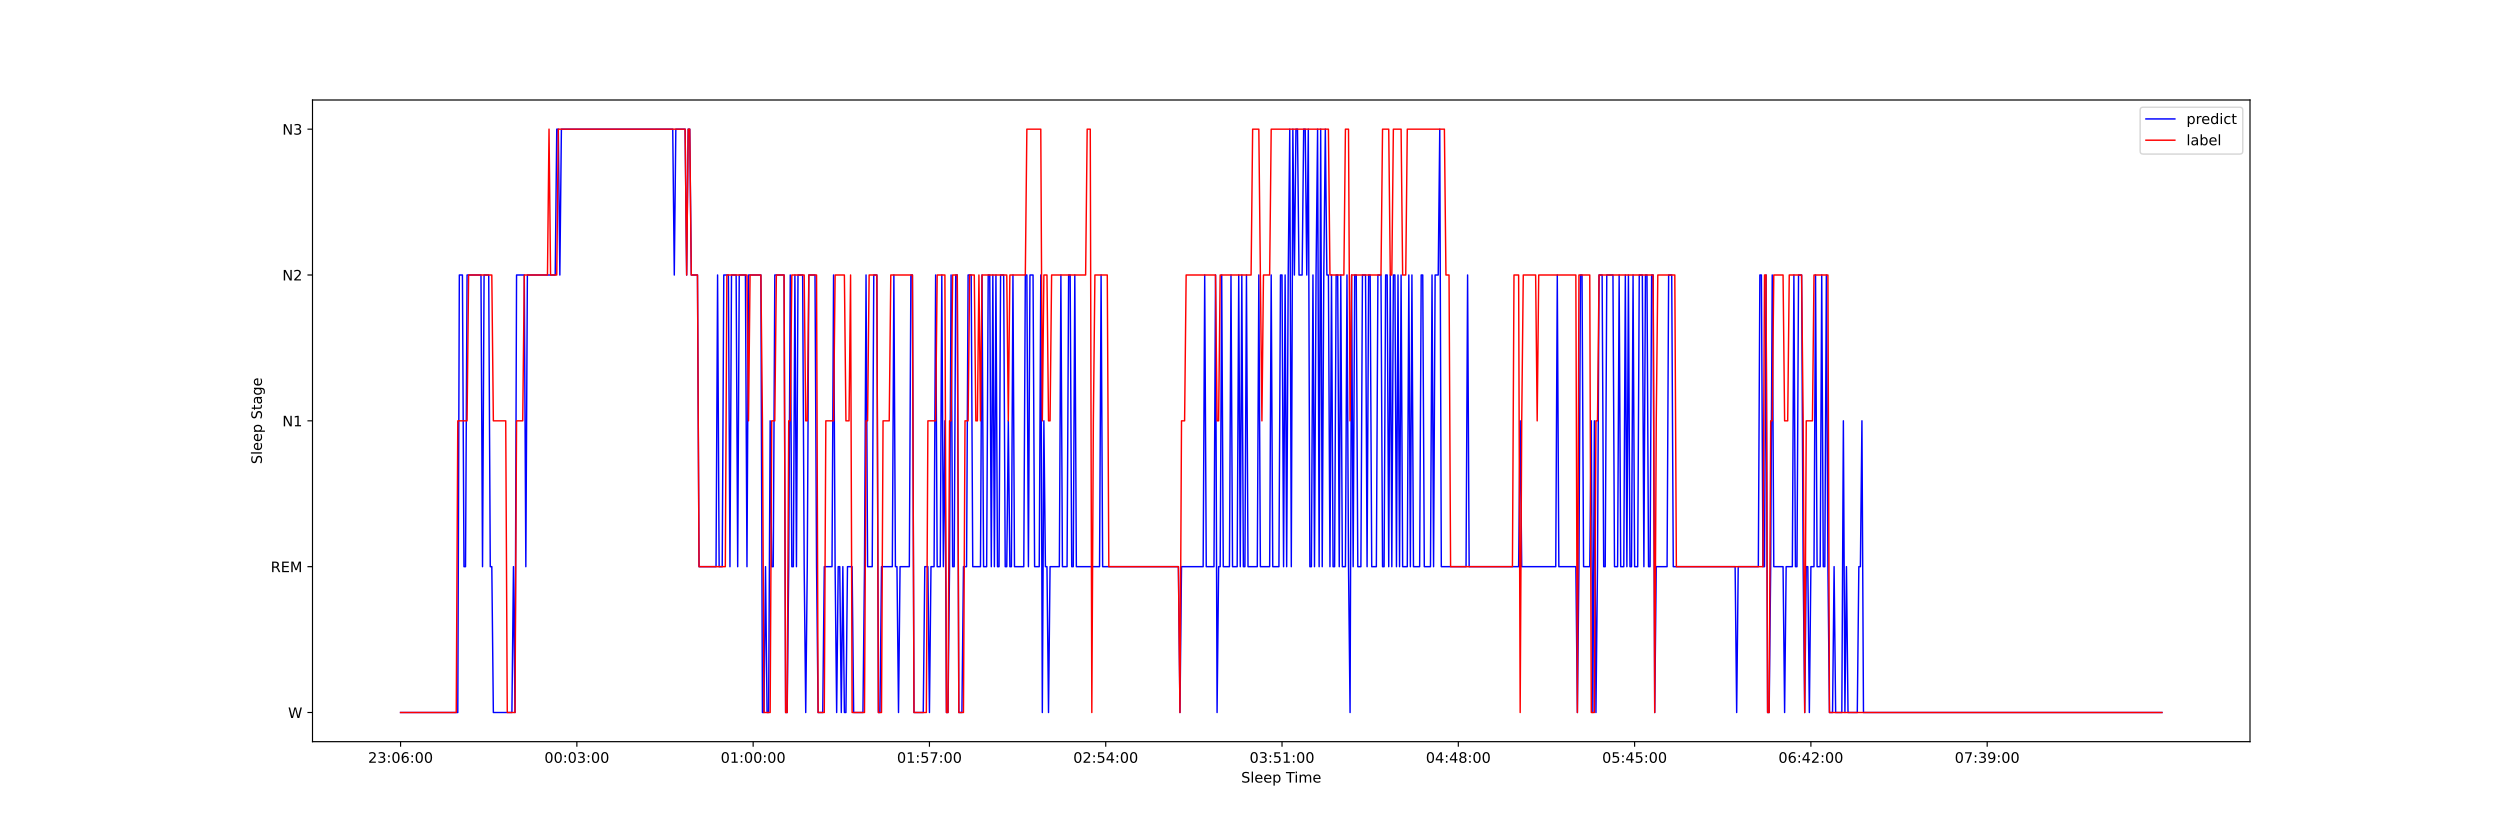 <?xml version="1.0" encoding="utf-8" standalone="no"?>
<!DOCTYPE svg PUBLIC "-//W3C//DTD SVG 1.1//EN"
  "http://www.w3.org/Graphics/SVG/1.1/DTD/svg11.dtd">
<!-- Created with matplotlib (https://matplotlib.org/) -->
<svg height="576pt" version="1.1" viewBox="0 0 1728 576" width="1728pt" xmlns="http://www.w3.org/2000/svg" xmlns:xlink="http://www.w3.org/1999/xlink">
 <defs>
  <style type="text/css">*{stroke-linecap:butt;stroke-linejoin:round;}</style>
 </defs>
 <g id="figure_1">
  <g id="patch_1">
   <path d="M 0 576 
L 1728 576 
L 1728 0 
L 0 0 
z
" style="fill:#ffffff;"/>
  </g>
  <g id="axes_1">
   <g id="patch_2">
    <path d="M 216 512.64 
L 1555.2 512.64 
L 1555.2 69.12 
L 216 69.12 
z
" style="fill:#ffffff;"/>
   </g>
   <g id="matplotlib.axis_1">
    <g id="xtick_1">
     <g id="line2d_1">
      <defs>
       <path d="M 0 0 
L 0 3.5 
" id="m66fd644748" style="stroke:#000000;stroke-width:0.8;"/>
      </defs>
      <g>
       <use style="stroke:#000000;stroke-width:0.8;" x="276.873" xlink:href="#m66fd644748" y="512.64"/>
      </g>
     </g>
     <g id="text_1">
      <!-- 23:06:00 -->
      <g transform="translate(254.416 527.238)scale(0.1 -0.1)">
       <defs>
        <path d="M 19.188 8.297 
L 53.609 8.297 
L 53.609 0 
L 7.328 0 
L 7.328 8.297 
Q 12.938 14.109 22.625 23.891 
Q 32.328 33.688 34.812 36.531 
Q 39.547 41.844 41.422 45.531 
Q 43.312 49.219 43.312 52.781 
Q 43.312 58.594 39.234 62.25 
Q 35.156 65.922 28.609 65.922 
Q 23.969 65.922 18.812 64.312 
Q 13.672 62.703 7.812 59.422 
L 7.812 69.391 
Q 13.766 71.781 18.938 73 
Q 24.125 74.219 28.422 74.219 
Q 39.75 74.219 46.484 68.547 
Q 53.219 62.891 53.219 53.422 
Q 53.219 48.922 51.531 44.891 
Q 49.859 40.875 45.406 35.406 
Q 44.188 33.984 37.641 27.219 
Q 31.109 20.453 19.188 8.297 
z
" id="DejaVuSans-50"/>
        <path d="M 40.578 39.312 
Q 47.656 37.797 51.625 33 
Q 55.609 28.219 55.609 21.188 
Q 55.609 10.406 48.188 4.484 
Q 40.766 -1.422 27.094 -1.422 
Q 22.516 -1.422 17.656 -0.516 
Q 12.797 0.391 7.625 2.203 
L 7.625 11.719 
Q 11.719 9.328 16.594 8.109 
Q 21.484 6.891 26.812 6.891 
Q 36.078 6.891 40.938 10.547 
Q 45.797 14.203 45.797 21.188 
Q 45.797 27.641 41.281 31.266 
Q 36.766 34.906 28.719 34.906 
L 20.219 34.906 
L 20.219 43.016 
L 29.109 43.016 
Q 36.375 43.016 40.234 45.922 
Q 44.094 48.828 44.094 54.297 
Q 44.094 59.906 40.109 62.906 
Q 36.141 65.922 28.719 65.922 
Q 24.656 65.922 20.016 65.031 
Q 15.375 64.156 9.812 62.312 
L 9.812 71.094 
Q 15.438 72.656 20.344 73.438 
Q 25.25 74.219 29.594 74.219 
Q 40.828 74.219 47.359 69.109 
Q 53.906 64.016 53.906 55.328 
Q 53.906 49.266 50.438 45.094 
Q 46.969 40.922 40.578 39.312 
z
" id="DejaVuSans-51"/>
        <path d="M 11.719 12.406 
L 22.016 12.406 
L 22.016 0 
L 11.719 0 
z
M 11.719 51.703 
L 22.016 51.703 
L 22.016 39.312 
L 11.719 39.312 
z
" id="DejaVuSans-58"/>
        <path d="M 31.781 66.406 
Q 24.172 66.406 20.328 58.906 
Q 16.5 51.422 16.5 36.375 
Q 16.5 21.391 20.328 13.891 
Q 24.172 6.391 31.781 6.391 
Q 39.453 6.391 43.281 13.891 
Q 47.125 21.391 47.125 36.375 
Q 47.125 51.422 43.281 58.906 
Q 39.453 66.406 31.781 66.406 
z
M 31.781 74.219 
Q 44.047 74.219 50.516 64.516 
Q 56.984 54.828 56.984 36.375 
Q 56.984 17.969 50.516 8.266 
Q 44.047 -1.422 31.781 -1.422 
Q 19.531 -1.422 13.062 8.266 
Q 6.594 17.969 6.594 36.375 
Q 6.594 54.828 13.062 64.516 
Q 19.531 74.219 31.781 74.219 
z
" id="DejaVuSans-48"/>
        <path d="M 33.016 40.375 
Q 26.375 40.375 22.484 35.828 
Q 18.609 31.297 18.609 23.391 
Q 18.609 15.531 22.484 10.953 
Q 26.375 6.391 33.016 6.391 
Q 39.656 6.391 43.531 10.953 
Q 47.406 15.531 47.406 23.391 
Q 47.406 31.297 43.531 35.828 
Q 39.656 40.375 33.016 40.375 
z
M 52.594 71.297 
L 52.594 62.312 
Q 48.875 64.062 45.094 64.984 
Q 41.312 65.922 37.594 65.922 
Q 27.828 65.922 22.672 59.328 
Q 17.531 52.734 16.797 39.406 
Q 19.672 43.656 24.016 45.922 
Q 28.375 48.188 33.594 48.188 
Q 44.578 48.188 50.953 41.516 
Q 57.328 34.859 57.328 23.391 
Q 57.328 12.156 50.688 5.359 
Q 44.047 -1.422 33.016 -1.422 
Q 20.359 -1.422 13.672 8.266 
Q 6.984 17.969 6.984 36.375 
Q 6.984 53.656 15.188 63.938 
Q 23.391 74.219 37.203 74.219 
Q 40.922 74.219 44.703 73.484 
Q 48.484 72.75 52.594 71.297 
z
" id="DejaVuSans-54"/>
       </defs>
       <use xlink:href="#DejaVuSans-50"/>
       <use x="63.623" xlink:href="#DejaVuSans-51"/>
       <use x="127.246" xlink:href="#DejaVuSans-58"/>
       <use x="160.938" xlink:href="#DejaVuSans-48"/>
       <use x="224.561" xlink:href="#DejaVuSans-54"/>
       <use x="288.184" xlink:href="#DejaVuSans-58"/>
       <use x="321.875" xlink:href="#DejaVuSans-48"/>
       <use x="385.498" xlink:href="#DejaVuSans-48"/>
      </g>
     </g>
    </g>
    <g id="xtick_2">
     <g id="line2d_2">
      <g>
       <use style="stroke:#000000;stroke-width:0.8;" x="398.725" xlink:href="#m66fd644748" y="512.64"/>
      </g>
     </g>
     <g id="text_2">
      <!-- 00:03:00 -->
      <g transform="translate(376.269 527.238)scale(0.1 -0.1)">
       <use xlink:href="#DejaVuSans-48"/>
       <use x="63.623" xlink:href="#DejaVuSans-48"/>
       <use x="127.246" xlink:href="#DejaVuSans-58"/>
       <use x="160.938" xlink:href="#DejaVuSans-48"/>
       <use x="224.561" xlink:href="#DejaVuSans-51"/>
       <use x="288.184" xlink:href="#DejaVuSans-58"/>
       <use x="321.875" xlink:href="#DejaVuSans-48"/>
       <use x="385.498" xlink:href="#DejaVuSans-48"/>
      </g>
     </g>
    </g>
    <g id="xtick_3">
     <g id="line2d_3">
      <g>
       <use style="stroke:#000000;stroke-width:0.8;" x="520.577" xlink:href="#m66fd644748" y="512.64"/>
      </g>
     </g>
     <g id="text_3">
      <!-- 01:00:00 -->
      <g transform="translate(498.121 527.238)scale(0.1 -0.1)">
       <defs>
        <path d="M 12.406 8.297 
L 28.516 8.297 
L 28.516 63.922 
L 10.984 60.406 
L 10.984 69.391 
L 28.422 72.906 
L 38.281 72.906 
L 38.281 8.297 
L 54.391 8.297 
L 54.391 0 
L 12.406 0 
z
" id="DejaVuSans-49"/>
       </defs>
       <use xlink:href="#DejaVuSans-48"/>
       <use x="63.623" xlink:href="#DejaVuSans-49"/>
       <use x="127.246" xlink:href="#DejaVuSans-58"/>
       <use x="160.938" xlink:href="#DejaVuSans-48"/>
       <use x="224.561" xlink:href="#DejaVuSans-48"/>
       <use x="288.184" xlink:href="#DejaVuSans-58"/>
       <use x="321.875" xlink:href="#DejaVuSans-48"/>
       <use x="385.498" xlink:href="#DejaVuSans-48"/>
      </g>
     </g>
    </g>
    <g id="xtick_4">
     <g id="line2d_4">
      <g>
       <use style="stroke:#000000;stroke-width:0.8;" x="642.43" xlink:href="#m66fd644748" y="512.64"/>
      </g>
     </g>
     <g id="text_4">
      <!-- 01:57:00 -->
      <g transform="translate(619.974 527.238)scale(0.1 -0.1)">
       <defs>
        <path d="M 10.797 72.906 
L 49.516 72.906 
L 49.516 64.594 
L 19.828 64.594 
L 19.828 46.734 
Q 21.969 47.469 24.109 47.828 
Q 26.266 48.188 28.422 48.188 
Q 40.625 48.188 47.75 41.5 
Q 54.891 34.812 54.891 23.391 
Q 54.891 11.625 47.562 5.094 
Q 40.234 -1.422 26.906 -1.422 
Q 22.312 -1.422 17.547 -0.641 
Q 12.797 0.141 7.719 1.703 
L 7.719 11.625 
Q 12.109 9.234 16.797 8.062 
Q 21.484 6.891 26.703 6.891 
Q 35.156 6.891 40.078 11.328 
Q 45.016 15.766 45.016 23.391 
Q 45.016 31 40.078 35.438 
Q 35.156 39.891 26.703 39.891 
Q 22.75 39.891 18.812 39.016 
Q 14.891 38.141 10.797 36.281 
z
" id="DejaVuSans-53"/>
        <path d="M 8.203 72.906 
L 55.078 72.906 
L 55.078 68.703 
L 28.609 0 
L 18.312 0 
L 43.219 64.594 
L 8.203 64.594 
z
" id="DejaVuSans-55"/>
       </defs>
       <use xlink:href="#DejaVuSans-48"/>
       <use x="63.623" xlink:href="#DejaVuSans-49"/>
       <use x="127.246" xlink:href="#DejaVuSans-58"/>
       <use x="160.938" xlink:href="#DejaVuSans-53"/>
       <use x="224.561" xlink:href="#DejaVuSans-55"/>
       <use x="288.184" xlink:href="#DejaVuSans-58"/>
       <use x="321.875" xlink:href="#DejaVuSans-48"/>
       <use x="385.498" xlink:href="#DejaVuSans-48"/>
      </g>
     </g>
    </g>
    <g id="xtick_5">
     <g id="line2d_5">
      <g>
       <use style="stroke:#000000;stroke-width:0.8;" x="764.282" xlink:href="#m66fd644748" y="512.64"/>
      </g>
     </g>
     <g id="text_5">
      <!-- 02:54:00 -->
      <g transform="translate(741.826 527.238)scale(0.1 -0.1)">
       <defs>
        <path d="M 37.797 64.312 
L 12.891 25.391 
L 37.797 25.391 
z
M 35.203 72.906 
L 47.609 72.906 
L 47.609 25.391 
L 58.016 25.391 
L 58.016 17.188 
L 47.609 17.188 
L 47.609 0 
L 37.797 0 
L 37.797 17.188 
L 4.891 17.188 
L 4.891 26.703 
z
" id="DejaVuSans-52"/>
       </defs>
       <use xlink:href="#DejaVuSans-48"/>
       <use x="63.623" xlink:href="#DejaVuSans-50"/>
       <use x="127.246" xlink:href="#DejaVuSans-58"/>
       <use x="160.938" xlink:href="#DejaVuSans-53"/>
       <use x="224.561" xlink:href="#DejaVuSans-52"/>
       <use x="288.184" xlink:href="#DejaVuSans-58"/>
       <use x="321.875" xlink:href="#DejaVuSans-48"/>
       <use x="385.498" xlink:href="#DejaVuSans-48"/>
      </g>
     </g>
    </g>
    <g id="xtick_6">
     <g id="line2d_6">
      <g>
       <use style="stroke:#000000;stroke-width:0.8;" x="886.134" xlink:href="#m66fd644748" y="512.64"/>
      </g>
     </g>
     <g id="text_6">
      <!-- 03:51:00 -->
      <g transform="translate(863.678 527.238)scale(0.1 -0.1)">
       <use xlink:href="#DejaVuSans-48"/>
       <use x="63.623" xlink:href="#DejaVuSans-51"/>
       <use x="127.246" xlink:href="#DejaVuSans-58"/>
       <use x="160.938" xlink:href="#DejaVuSans-53"/>
       <use x="224.561" xlink:href="#DejaVuSans-49"/>
       <use x="288.184" xlink:href="#DejaVuSans-58"/>
       <use x="321.875" xlink:href="#DejaVuSans-48"/>
       <use x="385.498" xlink:href="#DejaVuSans-48"/>
      </g>
     </g>
    </g>
    <g id="xtick_7">
     <g id="line2d_7">
      <g>
       <use style="stroke:#000000;stroke-width:0.8;" x="1007.987" xlink:href="#m66fd644748" y="512.64"/>
      </g>
     </g>
     <g id="text_7">
      <!-- 04:48:00 -->
      <g transform="translate(985.531 527.238)scale(0.1 -0.1)">
       <defs>
        <path d="M 31.781 34.625 
Q 24.75 34.625 20.719 30.859 
Q 16.703 27.094 16.703 20.516 
Q 16.703 13.922 20.719 10.156 
Q 24.75 6.391 31.781 6.391 
Q 38.812 6.391 42.859 10.172 
Q 46.922 13.969 46.922 20.516 
Q 46.922 27.094 42.891 30.859 
Q 38.875 34.625 31.781 34.625 
z
M 21.922 38.812 
Q 15.578 40.375 12.031 44.719 
Q 8.5 49.078 8.5 55.328 
Q 8.5 64.062 14.719 69.141 
Q 20.953 74.219 31.781 74.219 
Q 42.672 74.219 48.875 69.141 
Q 55.078 64.062 55.078 55.328 
Q 55.078 49.078 51.531 44.719 
Q 48 40.375 41.703 38.812 
Q 48.828 37.156 52.797 32.312 
Q 56.781 27.484 56.781 20.516 
Q 56.781 9.906 50.312 4.234 
Q 43.844 -1.422 31.781 -1.422 
Q 19.734 -1.422 13.25 4.234 
Q 6.781 9.906 6.781 20.516 
Q 6.781 27.484 10.781 32.312 
Q 14.797 37.156 21.922 38.812 
z
M 18.312 54.391 
Q 18.312 48.734 21.844 45.562 
Q 25.391 42.391 31.781 42.391 
Q 38.141 42.391 41.719 45.562 
Q 45.312 48.734 45.312 54.391 
Q 45.312 60.062 41.719 63.234 
Q 38.141 66.406 31.781 66.406 
Q 25.391 66.406 21.844 63.234 
Q 18.312 60.062 18.312 54.391 
z
" id="DejaVuSans-56"/>
       </defs>
       <use xlink:href="#DejaVuSans-48"/>
       <use x="63.623" xlink:href="#DejaVuSans-52"/>
       <use x="127.246" xlink:href="#DejaVuSans-58"/>
       <use x="160.938" xlink:href="#DejaVuSans-52"/>
       <use x="224.561" xlink:href="#DejaVuSans-56"/>
       <use x="288.184" xlink:href="#DejaVuSans-58"/>
       <use x="321.875" xlink:href="#DejaVuSans-48"/>
       <use x="385.498" xlink:href="#DejaVuSans-48"/>
      </g>
     </g>
    </g>
    <g id="xtick_8">
     <g id="line2d_8">
      <g>
       <use style="stroke:#000000;stroke-width:0.8;" x="1129.839" xlink:href="#m66fd644748" y="512.64"/>
      </g>
     </g>
     <g id="text_8">
      <!-- 05:45:00 -->
      <g transform="translate(1107.383 527.238)scale(0.1 -0.1)">
       <use xlink:href="#DejaVuSans-48"/>
       <use x="63.623" xlink:href="#DejaVuSans-53"/>
       <use x="127.246" xlink:href="#DejaVuSans-58"/>
       <use x="160.938" xlink:href="#DejaVuSans-52"/>
       <use x="224.561" xlink:href="#DejaVuSans-53"/>
       <use x="288.184" xlink:href="#DejaVuSans-58"/>
       <use x="321.875" xlink:href="#DejaVuSans-48"/>
       <use x="385.498" xlink:href="#DejaVuSans-48"/>
      </g>
     </g>
    </g>
    <g id="xtick_9">
     <g id="line2d_9">
      <g>
       <use style="stroke:#000000;stroke-width:0.8;" x="1251.691" xlink:href="#m66fd644748" y="512.64"/>
      </g>
     </g>
     <g id="text_9">
      <!-- 06:42:00 -->
      <g transform="translate(1229.235 527.238)scale(0.1 -0.1)">
       <use xlink:href="#DejaVuSans-48"/>
       <use x="63.623" xlink:href="#DejaVuSans-54"/>
       <use x="127.246" xlink:href="#DejaVuSans-58"/>
       <use x="160.938" xlink:href="#DejaVuSans-52"/>
       <use x="224.561" xlink:href="#DejaVuSans-50"/>
       <use x="288.184" xlink:href="#DejaVuSans-58"/>
       <use x="321.875" xlink:href="#DejaVuSans-48"/>
       <use x="385.498" xlink:href="#DejaVuSans-48"/>
      </g>
     </g>
    </g>
    <g id="xtick_10">
     <g id="line2d_10">
      <g>
       <use style="stroke:#000000;stroke-width:0.8;" x="1373.544" xlink:href="#m66fd644748" y="512.64"/>
      </g>
     </g>
     <g id="text_10">
      <!-- 07:39:00 -->
      <g transform="translate(1351.088 527.238)scale(0.1 -0.1)">
       <defs>
        <path d="M 10.984 1.516 
L 10.984 10.5 
Q 14.703 8.734 18.5 7.812 
Q 22.312 6.891 25.984 6.891 
Q 35.75 6.891 40.891 13.453 
Q 46.047 20.016 46.781 33.406 
Q 43.953 29.203 39.594 26.953 
Q 35.25 24.703 29.984 24.703 
Q 19.047 24.703 12.672 31.312 
Q 6.297 37.938 6.297 49.422 
Q 6.297 60.641 12.938 67.422 
Q 19.578 74.219 30.609 74.219 
Q 43.266 74.219 49.922 64.516 
Q 56.594 54.828 56.594 36.375 
Q 56.594 19.141 48.406 8.859 
Q 40.234 -1.422 26.422 -1.422 
Q 22.703 -1.422 18.891 -0.688 
Q 15.094 0.047 10.984 1.516 
z
M 30.609 32.422 
Q 37.25 32.422 41.125 36.953 
Q 45.016 41.5 45.016 49.422 
Q 45.016 57.281 41.125 61.844 
Q 37.25 66.406 30.609 66.406 
Q 23.969 66.406 20.094 61.844 
Q 16.219 57.281 16.219 49.422 
Q 16.219 41.5 20.094 36.953 
Q 23.969 32.422 30.609 32.422 
z
" id="DejaVuSans-57"/>
       </defs>
       <use xlink:href="#DejaVuSans-48"/>
       <use x="63.623" xlink:href="#DejaVuSans-55"/>
       <use x="127.246" xlink:href="#DejaVuSans-58"/>
       <use x="160.938" xlink:href="#DejaVuSans-51"/>
       <use x="224.561" xlink:href="#DejaVuSans-57"/>
       <use x="288.184" xlink:href="#DejaVuSans-58"/>
       <use x="321.875" xlink:href="#DejaVuSans-48"/>
       <use x="385.498" xlink:href="#DejaVuSans-48"/>
      </g>
     </g>
    </g>
    <g id="text_11">
     <!-- Sleep Time -->
     <g transform="translate(857.887 540.917)scale(0.1 -0.1)">
      <defs>
       <path d="M 53.516 70.516 
L 53.516 60.891 
Q 47.906 63.578 42.922 64.891 
Q 37.938 66.219 33.297 66.219 
Q 25.25 66.219 20.875 63.094 
Q 16.5 59.969 16.5 54.203 
Q 16.5 49.359 19.406 46.891 
Q 22.312 44.438 30.422 42.922 
L 36.375 41.703 
Q 47.406 39.594 52.656 34.297 
Q 57.906 29 57.906 20.125 
Q 57.906 9.516 50.797 4.047 
Q 43.703 -1.422 29.984 -1.422 
Q 24.812 -1.422 18.969 -0.25 
Q 13.141 0.922 6.891 3.219 
L 6.891 13.375 
Q 12.891 10.016 18.656 8.297 
Q 24.422 6.594 29.984 6.594 
Q 38.422 6.594 43.016 9.906 
Q 47.609 13.234 47.609 19.391 
Q 47.609 24.75 44.312 27.781 
Q 41.016 30.812 33.5 32.328 
L 27.484 33.5 
Q 16.453 35.688 11.516 40.375 
Q 6.594 45.062 6.594 53.422 
Q 6.594 63.094 13.406 68.656 
Q 20.219 74.219 32.172 74.219 
Q 37.312 74.219 42.625 73.281 
Q 47.953 72.359 53.516 70.516 
z
" id="DejaVuSans-83"/>
       <path d="M 9.422 75.984 
L 18.406 75.984 
L 18.406 0 
L 9.422 0 
z
" id="DejaVuSans-108"/>
       <path d="M 56.203 29.594 
L 56.203 25.203 
L 14.891 25.203 
Q 15.484 15.922 20.484 11.062 
Q 25.484 6.203 34.422 6.203 
Q 39.594 6.203 44.453 7.469 
Q 49.312 8.734 54.109 11.281 
L 54.109 2.781 
Q 49.266 0.734 44.188 -0.344 
Q 39.109 -1.422 33.891 -1.422 
Q 20.797 -1.422 13.156 6.188 
Q 5.516 13.812 5.516 26.812 
Q 5.516 40.234 12.766 48.109 
Q 20.016 56 32.328 56 
Q 43.359 56 49.781 48.891 
Q 56.203 41.797 56.203 29.594 
z
M 47.219 32.234 
Q 47.125 39.594 43.094 43.984 
Q 39.062 48.391 32.422 48.391 
Q 24.906 48.391 20.391 44.141 
Q 15.875 39.891 15.188 32.172 
z
" id="DejaVuSans-101"/>
       <path d="M 18.109 8.203 
L 18.109 -20.797 
L 9.078 -20.797 
L 9.078 54.688 
L 18.109 54.688 
L 18.109 46.391 
Q 20.953 51.266 25.266 53.625 
Q 29.594 56 35.594 56 
Q 45.562 56 51.781 48.094 
Q 58.016 40.188 58.016 27.297 
Q 58.016 14.406 51.781 6.484 
Q 45.562 -1.422 35.594 -1.422 
Q 29.594 -1.422 25.266 0.953 
Q 20.953 3.328 18.109 8.203 
z
M 48.688 27.297 
Q 48.688 37.203 44.609 42.844 
Q 40.531 48.484 33.406 48.484 
Q 26.266 48.484 22.188 42.844 
Q 18.109 37.203 18.109 27.297 
Q 18.109 17.391 22.188 11.75 
Q 26.266 6.109 33.406 6.109 
Q 40.531 6.109 44.609 11.75 
Q 48.688 17.391 48.688 27.297 
z
" id="DejaVuSans-112"/>
       <path id="DejaVuSans-32"/>
       <path d="M -0.297 72.906 
L 61.375 72.906 
L 61.375 64.594 
L 35.5 64.594 
L 35.5 0 
L 25.594 0 
L 25.594 64.594 
L -0.297 64.594 
z
" id="DejaVuSans-84"/>
       <path d="M 9.422 54.688 
L 18.406 54.688 
L 18.406 0 
L 9.422 0 
z
M 9.422 75.984 
L 18.406 75.984 
L 18.406 64.594 
L 9.422 64.594 
z
" id="DejaVuSans-105"/>
       <path d="M 52 44.188 
Q 55.375 50.25 60.062 53.125 
Q 64.75 56 71.094 56 
Q 79.641 56 84.281 50.016 
Q 88.922 44.047 88.922 33.016 
L 88.922 0 
L 79.891 0 
L 79.891 32.719 
Q 79.891 40.578 77.094 44.375 
Q 74.312 48.188 68.609 48.188 
Q 61.625 48.188 57.562 43.547 
Q 53.516 38.922 53.516 30.906 
L 53.516 0 
L 44.484 0 
L 44.484 32.719 
Q 44.484 40.625 41.703 44.406 
Q 38.922 48.188 33.109 48.188 
Q 26.219 48.188 22.156 43.531 
Q 18.109 38.875 18.109 30.906 
L 18.109 0 
L 9.078 0 
L 9.078 54.688 
L 18.109 54.688 
L 18.109 46.188 
Q 21.188 51.219 25.484 53.609 
Q 29.781 56 35.688 56 
Q 41.656 56 45.828 52.969 
Q 50 49.953 52 44.188 
z
" id="DejaVuSans-109"/>
      </defs>
      <use xlink:href="#DejaVuSans-83"/>
      <use x="63.477" xlink:href="#DejaVuSans-108"/>
      <use x="91.26" xlink:href="#DejaVuSans-101"/>
      <use x="152.783" xlink:href="#DejaVuSans-101"/>
      <use x="214.307" xlink:href="#DejaVuSans-112"/>
      <use x="277.783" xlink:href="#DejaVuSans-32"/>
      <use x="309.57" xlink:href="#DejaVuSans-84"/>
      <use x="367.529" xlink:href="#DejaVuSans-105"/>
      <use x="395.312" xlink:href="#DejaVuSans-109"/>
      <use x="492.725" xlink:href="#DejaVuSans-101"/>
     </g>
    </g>
   </g>
   <g id="matplotlib.axis_2">
    <g id="ytick_1">
     <g id="line2d_11">
      <defs>
       <path d="M 0 0 
L -3.5 0 
" id="m8f5569f1b9" style="stroke:#000000;stroke-width:0.8;"/>
      </defs>
      <g>
       <use style="stroke:#000000;stroke-width:0.8;" x="216" xlink:href="#m8f5569f1b9" y="492.48"/>
      </g>
     </g>
     <g id="text_12">
      <!-- W -->
      <g transform="translate(199.113 496.279)scale(0.1 -0.1)">
       <defs>
        <path d="M 3.328 72.906 
L 13.281 72.906 
L 28.609 11.281 
L 43.891 72.906 
L 54.984 72.906 
L 70.312 11.281 
L 85.594 72.906 
L 95.609 72.906 
L 77.297 0 
L 64.891 0 
L 49.516 63.281 
L 33.984 0 
L 21.578 0 
z
" id="DejaVuSans-87"/>
       </defs>
       <use xlink:href="#DejaVuSans-87"/>
      </g>
     </g>
    </g>
    <g id="ytick_2">
     <g id="line2d_12">
      <g>
       <use style="stroke:#000000;stroke-width:0.8;" x="216" xlink:href="#m8f5569f1b9" y="391.68"/>
      </g>
     </g>
     <g id="text_13">
      <!-- REM -->
      <g transform="translate(187.105 395.479)scale(0.1 -0.1)">
       <defs>
        <path d="M 44.391 34.188 
Q 47.562 33.109 50.562 29.594 
Q 53.562 26.078 56.594 19.922 
L 66.609 0 
L 56 0 
L 46.688 18.703 
Q 43.062 26.031 39.672 28.422 
Q 36.281 30.812 30.422 30.812 
L 19.672 30.812 
L 19.672 0 
L 9.812 0 
L 9.812 72.906 
L 32.078 72.906 
Q 44.578 72.906 50.734 67.672 
Q 56.891 62.453 56.891 51.906 
Q 56.891 45.016 53.688 40.469 
Q 50.484 35.938 44.391 34.188 
z
M 19.672 64.797 
L 19.672 38.922 
L 32.078 38.922 
Q 39.203 38.922 42.844 42.219 
Q 46.484 45.516 46.484 51.906 
Q 46.484 58.297 42.844 61.547 
Q 39.203 64.797 32.078 64.797 
z
" id="DejaVuSans-82"/>
        <path d="M 9.812 72.906 
L 55.906 72.906 
L 55.906 64.594 
L 19.672 64.594 
L 19.672 43.016 
L 54.391 43.016 
L 54.391 34.719 
L 19.672 34.719 
L 19.672 8.297 
L 56.781 8.297 
L 56.781 0 
L 9.812 0 
z
" id="DejaVuSans-69"/>
        <path d="M 9.812 72.906 
L 24.516 72.906 
L 43.109 23.297 
L 61.812 72.906 
L 76.516 72.906 
L 76.516 0 
L 66.891 0 
L 66.891 64.016 
L 48.094 14.016 
L 38.188 14.016 
L 19.391 64.016 
L 19.391 0 
L 9.812 0 
z
" id="DejaVuSans-77"/>
       </defs>
       <use xlink:href="#DejaVuSans-82"/>
       <use x="69.482" xlink:href="#DejaVuSans-69"/>
       <use x="132.666" xlink:href="#DejaVuSans-77"/>
      </g>
     </g>
    </g>
    <g id="ytick_3">
     <g id="line2d_13">
      <g>
       <use style="stroke:#000000;stroke-width:0.8;" x="216" xlink:href="#m8f5569f1b9" y="290.88"/>
      </g>
     </g>
     <g id="text_14">
      <!-- N1 -->
      <g transform="translate(195.156 294.679)scale(0.1 -0.1)">
       <defs>
        <path d="M 9.812 72.906 
L 23.094 72.906 
L 55.422 11.922 
L 55.422 72.906 
L 64.984 72.906 
L 64.984 0 
L 51.703 0 
L 19.391 60.984 
L 19.391 0 
L 9.812 0 
z
" id="DejaVuSans-78"/>
       </defs>
       <use xlink:href="#DejaVuSans-78"/>
       <use x="74.805" xlink:href="#DejaVuSans-49"/>
      </g>
     </g>
    </g>
    <g id="ytick_4">
     <g id="line2d_14">
      <g>
       <use style="stroke:#000000;stroke-width:0.8;" x="216" xlink:href="#m8f5569f1b9" y="190.08"/>
      </g>
     </g>
     <g id="text_15">
      <!-- N2 -->
      <g transform="translate(195.156 193.879)scale(0.1 -0.1)">
       <use xlink:href="#DejaVuSans-78"/>
       <use x="74.805" xlink:href="#DejaVuSans-50"/>
      </g>
     </g>
    </g>
    <g id="ytick_5">
     <g id="line2d_15">
      <g>
       <use style="stroke:#000000;stroke-width:0.8;" x="216" xlink:href="#m8f5569f1b9" y="89.28"/>
      </g>
     </g>
     <g id="text_16">
      <!-- N3 -->
      <g transform="translate(195.156 93.079)scale(0.1 -0.1)">
       <use xlink:href="#DejaVuSans-78"/>
       <use x="74.805" xlink:href="#DejaVuSans-51"/>
      </g>
     </g>
    </g>
    <g id="text_17">
     <!-- Sleep Stage -->
     <g transform="translate(181.025 320.809)rotate(-90)scale(0.1 -0.1)">
      <defs>
       <path d="M 18.312 70.219 
L 18.312 54.688 
L 36.812 54.688 
L 36.812 47.703 
L 18.312 47.703 
L 18.312 18.016 
Q 18.312 11.328 20.141 9.422 
Q 21.969 7.516 27.594 7.516 
L 36.812 7.516 
L 36.812 0 
L 27.594 0 
Q 17.188 0 13.234 3.875 
Q 9.281 7.766 9.281 18.016 
L 9.281 47.703 
L 2.688 47.703 
L 2.688 54.688 
L 9.281 54.688 
L 9.281 70.219 
z
" id="DejaVuSans-116"/>
       <path d="M 34.281 27.484 
Q 23.391 27.484 19.188 25 
Q 14.984 22.516 14.984 16.5 
Q 14.984 11.719 18.141 8.906 
Q 21.297 6.109 26.703 6.109 
Q 34.188 6.109 38.703 11.406 
Q 43.219 16.703 43.219 25.484 
L 43.219 27.484 
z
M 52.203 31.203 
L 52.203 0 
L 43.219 0 
L 43.219 8.297 
Q 40.141 3.328 35.547 0.953 
Q 30.953 -1.422 24.312 -1.422 
Q 15.922 -1.422 10.953 3.297 
Q 6 8.016 6 15.922 
Q 6 25.141 12.172 29.828 
Q 18.359 34.516 30.609 34.516 
L 43.219 34.516 
L 43.219 35.406 
Q 43.219 41.609 39.141 45 
Q 35.062 48.391 27.688 48.391 
Q 23 48.391 18.547 47.266 
Q 14.109 46.141 10.016 43.891 
L 10.016 52.203 
Q 14.938 54.109 19.578 55.047 
Q 24.219 56 28.609 56 
Q 40.484 56 46.344 49.844 
Q 52.203 43.703 52.203 31.203 
z
" id="DejaVuSans-97"/>
       <path d="M 45.406 27.984 
Q 45.406 37.75 41.375 43.109 
Q 37.359 48.484 30.078 48.484 
Q 22.859 48.484 18.828 43.109 
Q 14.797 37.75 14.797 27.984 
Q 14.797 18.266 18.828 12.891 
Q 22.859 7.516 30.078 7.516 
Q 37.359 7.516 41.375 12.891 
Q 45.406 18.266 45.406 27.984 
z
M 54.391 6.781 
Q 54.391 -7.172 48.188 -13.984 
Q 42 -20.797 29.203 -20.797 
Q 24.469 -20.797 20.266 -20.094 
Q 16.062 -19.391 12.109 -17.922 
L 12.109 -9.188 
Q 16.062 -11.328 19.922 -12.344 
Q 23.781 -13.375 27.781 -13.375 
Q 36.625 -13.375 41.016 -8.766 
Q 45.406 -4.156 45.406 5.172 
L 45.406 9.625 
Q 42.625 4.781 38.281 2.391 
Q 33.938 0 27.875 0 
Q 17.828 0 11.672 7.656 
Q 5.516 15.328 5.516 27.984 
Q 5.516 40.672 11.672 48.328 
Q 17.828 56 27.875 56 
Q 33.938 56 38.281 53.609 
Q 42.625 51.219 45.406 46.391 
L 45.406 54.688 
L 54.391 54.688 
z
" id="DejaVuSans-103"/>
      </defs>
      <use xlink:href="#DejaVuSans-83"/>
      <use x="63.477" xlink:href="#DejaVuSans-108"/>
      <use x="91.26" xlink:href="#DejaVuSans-101"/>
      <use x="152.783" xlink:href="#DejaVuSans-101"/>
      <use x="214.307" xlink:href="#DejaVuSans-112"/>
      <use x="277.783" xlink:href="#DejaVuSans-32"/>
      <use x="309.57" xlink:href="#DejaVuSans-83"/>
      <use x="373.047" xlink:href="#DejaVuSans-116"/>
      <use x="412.256" xlink:href="#DejaVuSans-97"/>
      <use x="473.535" xlink:href="#DejaVuSans-103"/>
      <use x="537.012" xlink:href="#DejaVuSans-101"/>
     </g>
    </g>
   </g>
   <g id="line2d_16">
    <path clip-path="url(#p17d0ccf157)" d="M 276.873 492.48 
L 316.421 492.48 
L 317.49 190.08 
L 319.628 190.08 
L 320.697 391.68 
L 321.766 391.68 
L 322.835 190.08 
L 332.454 190.08 
L 333.523 391.68 
L 334.592 190.08 
L 337.799 190.08 
L 338.868 391.68 
L 339.937 391.68 
L 341.006 492.48 
L 353.832 492.48 
L 354.901 391.68 
L 355.97 492.48 
L 357.039 190.08 
L 362.383 190.08 
L 363.452 391.68 
L 364.521 190.08 
L 383.761 190.08 
L 384.83 89.28 
L 385.899 89.28 
L 386.967 190.08 
L 388.036 89.28 
L 464.996 89.28 
L 466.065 190.08 
L 467.133 89.28 
L 473.547 89.28 
L 474.616 190.08 
L 475.684 89.28 
L 476.753 89.28 
L 477.822 190.08 
L 482.098 190.08 
L 483.167 391.68 
L 494.924 391.68 
L 495.993 190.08 
L 497.062 391.68 
L 499.2 391.68 
L 500.269 190.08 
L 503.475 190.08 
L 504.544 391.68 
L 505.613 190.08 
L 508.82 190.08 
L 509.889 391.68 
L 510.957 190.08 
L 515.233 190.08 
L 516.302 391.68 
L 517.371 190.08 
L 525.922 190.08 
L 526.991 492.48 
L 528.06 492.48 
L 529.128 391.68 
L 530.197 492.48 
L 531.266 492.48 
L 532.335 290.88 
L 533.404 391.68 
L 534.473 391.68 
L 535.542 190.08 
L 541.955 190.08 
L 543.024 492.48 
L 544.093 492.48 
L 545.162 391.68 
L 546.231 190.08 
L 547.299 391.68 
L 548.368 391.68 
L 549.437 190.08 
L 550.506 391.68 
L 551.575 190.08 
L 554.782 190.08 
L 555.85 391.68 
L 556.919 492.48 
L 557.988 391.68 
L 559.057 190.08 
L 563.333 190.08 
L 564.402 391.68 
L 565.47 492.48 
L 568.677 492.48 
L 569.746 391.68 
L 575.09 391.68 
L 576.159 190.08 
L 577.228 391.68 
L 578.297 492.48 
L 579.366 391.68 
L 580.435 391.68 
L 581.504 492.48 
L 582.572 391.68 
L 583.641 492.48 
L 584.71 492.48 
L 585.779 391.68 
L 588.986 391.68 
L 590.055 492.48 
L 596.468 492.48 
L 597.537 391.68 
L 598.606 190.08 
L 599.675 391.68 
L 602.881 391.68 
L 603.95 190.08 
L 606.088 190.08 
L 607.157 492.48 
L 608.226 492.48 
L 609.294 391.68 
L 616.777 391.68 
L 617.846 190.08 
L 618.914 391.68 
L 619.983 391.68 
L 621.052 492.48 
L 622.121 391.68 
L 628.534 391.68 
L 629.603 190.08 
L 630.672 190.08 
L 631.741 492.48 
L 638.154 492.48 
L 639.223 391.68 
L 641.361 391.68 
L 642.43 492.48 
L 643.499 391.68 
L 645.636 391.68 
L 646.705 190.08 
L 647.774 391.68 
L 649.912 391.68 
L 650.981 190.08 
L 652.05 391.68 
L 653.119 290.88 
L 654.187 492.48 
L 655.256 492.48 
L 656.325 391.68 
L 657.394 190.08 
L 658.463 391.68 
L 659.532 391.68 
L 660.601 190.08 
L 661.67 190.08 
L 662.738 492.48 
L 664.876 492.48 
L 665.945 391.68 
L 668.083 391.68 
L 669.152 190.08 
L 671.29 190.08 
L 672.358 391.68 
L 677.703 391.68 
L 678.772 190.08 
L 679.841 391.68 
L 681.978 391.68 
L 683.047 190.08 
L 684.116 190.08 
L 685.185 391.68 
L 686.254 190.08 
L 687.323 391.68 
L 688.392 190.08 
L 689.46 391.68 
L 690.529 391.68 
L 691.598 190.08 
L 693.736 190.08 
L 694.805 391.68 
L 695.874 391.68 
L 696.943 290.88 
L 698.012 391.68 
L 699.08 391.68 
L 700.149 190.08 
L 701.218 391.68 
L 707.631 391.68 
L 708.7 190.08 
L 709.769 190.08 
L 710.838 391.68 
L 711.907 190.08 
L 714.045 190.08 
L 715.114 391.68 
L 718.32 391.68 
L 719.389 190.08 
L 720.458 492.48 
L 721.527 290.88 
L 722.596 391.68 
L 723.665 391.68 
L 724.734 492.48 
L 725.802 391.68 
L 732.216 391.68 
L 733.285 190.08 
L 734.353 391.68 
L 737.56 391.68 
L 738.629 190.08 
L 739.698 190.08 
L 740.767 391.68 
L 741.836 391.68 
L 742.904 190.08 
L 743.973 391.68 
L 760.007 391.68 
L 761.075 190.08 
L 762.144 391.68 
L 814.519 391.68 
L 815.588 492.48 
L 816.657 391.68 
L 831.622 391.68 
L 832.69 190.08 
L 833.759 391.68 
L 839.104 391.68 
L 840.173 190.08 
L 841.241 492.48 
L 842.31 391.68 
L 843.379 391.68 
L 844.448 190.08 
L 845.517 391.68 
L 849.793 391.68 
L 850.861 190.08 
L 851.93 391.68 
L 855.137 391.68 
L 856.206 190.08 
L 857.275 391.68 
L 858.344 190.08 
L 859.412 391.68 
L 860.481 391.68 
L 861.55 190.08 
L 862.619 391.68 
L 869.032 391.68 
L 870.101 190.08 
L 871.17 391.68 
L 877.583 391.68 
L 878.652 190.08 
L 879.721 391.68 
L 883.997 391.68 
L 885.066 190.08 
L 886.134 190.08 
L 887.203 391.68 
L 888.272 190.08 
L 889.341 391.68 
L 890.41 190.08 
L 891.479 89.28 
L 892.548 391.68 
L 893.617 89.28 
L 894.685 190.08 
L 895.754 89.28 
L 896.823 89.28 
L 897.892 190.08 
L 900.03 190.08 
L 901.099 89.28 
L 902.168 89.28 
L 903.237 190.08 
L 904.305 89.28 
L 905.374 391.68 
L 906.443 391.68 
L 907.512 190.08 
L 908.581 391.68 
L 909.65 190.08 
L 910.719 89.28 
L 911.788 391.68 
L 912.856 89.28 
L 913.925 391.68 
L 914.994 190.08 
L 916.063 89.28 
L 917.132 190.08 
L 918.201 190.08 
L 919.27 391.68 
L 920.339 190.08 
L 921.407 391.68 
L 922.476 391.68 
L 923.545 190.08 
L 924.614 190.08 
L 925.683 391.68 
L 926.752 190.08 
L 927.821 391.68 
L 929.959 391.68 
L 931.027 190.08 
L 932.096 391.68 
L 933.165 492.48 
L 934.234 190.08 
L 935.303 391.68 
L 936.372 190.08 
L 937.441 190.08 
L 938.51 391.68 
L 940.647 391.68 
L 941.716 190.08 
L 943.854 190.08 
L 944.923 391.68 
L 945.992 190.08 
L 947.061 190.08 
L 948.129 391.68 
L 951.336 391.68 
L 952.405 190.08 
L 954.543 190.08 
L 955.612 391.68 
L 956.681 391.68 
L 957.749 190.08 
L 958.818 190.08 
L 959.887 391.68 
L 960.956 190.08 
L 962.025 391.68 
L 963.094 190.08 
L 964.163 190.08 
L 965.232 391.68 
L 966.3 190.08 
L 967.369 391.68 
L 968.438 190.08 
L 969.507 391.68 
L 972.714 391.68 
L 973.783 190.08 
L 974.851 391.68 
L 975.92 190.08 
L 976.989 391.68 
L 981.265 391.68 
L 982.334 190.08 
L 983.403 190.08 
L 984.471 391.68 
L 988.747 391.68 
L 989.816 190.08 
L 990.885 391.68 
L 991.954 190.08 
L 994.091 190.08 
L 995.16 89.28 
L 996.229 391.68 
L 1013.331 391.68 
L 1014.4 190.08 
L 1015.469 391.68 
L 1049.673 391.68 
L 1050.742 290.88 
L 1051.811 391.68 
L 1075.326 391.68 
L 1076.395 190.08 
L 1077.464 391.68 
L 1089.222 391.68 
L 1090.291 492.48 
L 1091.359 391.68 
L 1092.428 190.08 
L 1093.497 190.08 
L 1094.566 391.68 
L 1098.842 391.68 
L 1099.91 290.88 
L 1100.979 492.48 
L 1102.048 290.88 
L 1103.117 492.48 
L 1104.186 391.68 
L 1105.255 190.08 
L 1107.393 190.08 
L 1108.462 391.68 
L 1109.53 391.68 
L 1110.599 190.08 
L 1114.875 190.08 
L 1115.944 391.68 
L 1118.081 391.68 
L 1119.15 190.08 
L 1120.219 391.68 
L 1122.357 391.68 
L 1123.426 190.08 
L 1124.495 391.68 
L 1125.564 190.08 
L 1126.632 391.68 
L 1127.701 391.68 
L 1128.77 190.08 
L 1129.839 391.68 
L 1131.977 391.68 
L 1133.046 190.08 
L 1135.184 190.08 
L 1136.252 391.68 
L 1137.321 190.08 
L 1138.39 190.08 
L 1139.459 391.68 
L 1140.528 391.68 
L 1141.597 190.08 
L 1142.666 190.08 
L 1143.735 492.48 
L 1144.803 391.68 
L 1152.286 391.68 
L 1153.354 190.08 
L 1155.492 190.08 
L 1156.561 391.68 
L 1199.316 391.68 
L 1200.385 492.48 
L 1201.454 391.68 
L 1215.35 391.68 
L 1216.418 190.08 
L 1217.487 190.08 
L 1218.556 391.68 
L 1219.625 391.68 
L 1220.694 190.08 
L 1221.763 492.48 
L 1222.832 492.48 
L 1223.901 391.68 
L 1224.969 190.08 
L 1226.038 391.68 
L 1232.452 391.68 
L 1233.521 492.48 
L 1234.589 391.68 
L 1238.865 391.68 
L 1239.934 190.08 
L 1241.003 391.68 
L 1242.072 391.68 
L 1243.14 190.08 
L 1245.278 190.08 
L 1246.347 391.68 
L 1247.416 492.48 
L 1248.485 391.68 
L 1249.554 391.68 
L 1250.623 492.48 
L 1251.691 391.68 
L 1253.829 391.68 
L 1254.898 190.08 
L 1255.967 391.68 
L 1258.105 391.68 
L 1259.174 190.08 
L 1260.243 391.68 
L 1261.311 391.68 
L 1262.38 190.08 
L 1263.449 391.68 
L 1264.518 492.48 
L 1266.656 492.48 
L 1267.725 391.68 
L 1268.794 492.48 
L 1273.069 492.48 
L 1274.138 290.88 
L 1275.207 492.48 
L 1276.276 391.68 
L 1277.345 492.48 
L 1283.758 492.48 
L 1284.827 391.68 
L 1285.896 391.68 
L 1286.965 290.88 
L 1288.033 492.48 
L 1494.327 492.48 
L 1494.327 492.48 
" style="fill:none;stroke:#0000ff;stroke-linecap:square;"/>
   </g>
   <g id="line2d_17">
    <path clip-path="url(#p17d0ccf157)" d="M 276.873 492.48 
L 315.352 492.48 
L 316.421 290.88 
L 322.835 290.88 
L 323.903 190.08 
L 339.937 190.08 
L 341.006 290.88 
L 349.557 290.88 
L 350.625 492.48 
L 355.97 492.48 
L 357.039 290.88 
L 361.314 290.88 
L 362.383 190.08 
L 378.416 190.08 
L 379.485 89.28 
L 380.554 190.08 
L 384.83 190.08 
L 385.899 89.28 
L 473.547 89.28 
L 474.616 190.08 
L 475.684 89.28 
L 476.753 89.28 
L 477.822 190.08 
L 482.098 190.08 
L 483.167 391.68 
L 501.338 391.68 
L 502.406 190.08 
L 516.302 190.08 
L 517.371 290.88 
L 518.44 190.08 
L 525.922 190.08 
L 526.991 290.88 
L 528.06 492.48 
L 532.335 492.48 
L 533.404 290.88 
L 535.542 290.88 
L 536.611 190.08 
L 541.955 190.08 
L 543.024 492.48 
L 544.093 492.48 
L 545.162 290.88 
L 546.231 290.88 
L 547.299 190.08 
L 555.85 190.08 
L 556.919 290.88 
L 557.988 290.88 
L 559.057 190.08 
L 564.402 190.08 
L 565.47 492.48 
L 569.746 492.48 
L 570.815 290.88 
L 576.159 290.88 
L 577.228 190.08 
L 583.641 190.08 
L 584.71 290.88 
L 586.848 290.88 
L 587.917 190.08 
L 588.986 492.48 
L 597.537 492.48 
L 598.606 290.88 
L 599.675 290.88 
L 600.743 190.08 
L 606.088 190.08 
L 607.157 492.48 
L 609.294 492.48 
L 610.363 290.88 
L 614.639 290.88 
L 615.708 190.08 
L 630.672 190.08 
L 631.741 492.48 
L 640.292 492.48 
L 641.361 290.88 
L 646.705 290.88 
L 647.774 190.08 
L 653.119 190.08 
L 654.187 492.48 
L 655.256 492.48 
L 656.325 290.88 
L 657.394 290.88 
L 658.463 190.08 
L 661.67 190.08 
L 662.738 492.48 
L 665.945 492.48 
L 667.014 290.88 
L 669.152 290.88 
L 670.221 190.08 
L 673.427 190.08 
L 674.496 290.88 
L 675.565 290.88 
L 676.634 190.08 
L 677.703 290.88 
L 678.772 190.08 
L 695.874 190.08 
L 696.943 290.88 
L 698.012 190.08 
L 708.7 190.08 
L 709.769 89.28 
L 719.389 89.28 
L 720.458 290.88 
L 721.527 190.08 
L 723.665 190.08 
L 724.734 290.88 
L 725.802 290.88 
L 726.871 190.08 
L 750.387 190.08 
L 751.456 89.28 
L 753.593 89.28 
L 754.662 492.48 
L 755.731 290.88 
L 756.8 190.08 
L 765.351 190.08 
L 766.42 391.68 
L 814.519 391.68 
L 815.588 492.48 
L 816.657 290.88 
L 818.795 290.88 
L 819.864 190.08 
L 840.173 190.08 
L 841.241 290.88 
L 842.31 290.88 
L 843.379 190.08 
L 864.757 190.08 
L 865.826 89.28 
L 870.101 89.28 
L 872.239 290.88 
L 873.308 190.08 
L 877.583 190.08 
L 878.652 89.28 
L 918.201 89.28 
L 919.27 190.08 
L 928.89 190.08 
L 929.959 89.28 
L 932.096 89.28 
L 933.165 290.88 
L 934.234 190.08 
L 954.543 190.08 
L 955.612 89.28 
L 959.887 89.28 
L 960.956 190.08 
L 962.025 190.08 
L 963.094 89.28 
L 968.438 89.28 
L 969.507 190.08 
L 971.645 190.08 
L 972.714 89.28 
L 998.367 89.28 
L 999.436 190.08 
L 1001.574 190.08 
L 1002.642 391.68 
L 1045.398 391.68 
L 1046.466 190.08 
L 1049.673 190.08 
L 1050.742 492.48 
L 1051.811 290.88 
L 1052.88 190.08 
L 1061.431 190.08 
L 1062.5 290.88 
L 1063.569 190.08 
L 1089.222 190.08 
L 1090.291 492.48 
L 1091.359 190.08 
L 1098.842 190.08 
L 1099.91 492.48 
L 1102.048 492.48 
L 1103.117 290.88 
L 1104.186 290.88 
L 1105.255 190.08 
L 1142.666 190.08 
L 1143.735 492.48 
L 1144.803 290.88 
L 1145.872 190.08 
L 1157.63 190.08 
L 1158.699 391.68 
L 1218.556 391.68 
L 1219.625 190.08 
L 1220.694 190.08 
L 1221.763 492.48 
L 1222.832 492.48 
L 1223.901 290.88 
L 1224.969 290.88 
L 1226.038 190.08 
L 1232.452 190.08 
L 1233.521 290.88 
L 1235.658 290.88 
L 1236.727 190.08 
L 1245.278 190.08 
L 1246.347 290.88 
L 1247.416 492.48 
L 1248.485 290.88 
L 1252.76 290.88 
L 1253.829 190.08 
L 1263.449 190.08 
L 1264.518 492.48 
L 1494.327 492.48 
L 1494.327 492.48 
" style="fill:none;stroke:#ff0000;stroke-linecap:square;"/>
   </g>
   <g id="patch_3">
    <path d="M 216 512.64 
L 216 69.12 
" style="fill:none;stroke:#000000;stroke-linecap:square;stroke-linejoin:miter;stroke-width:0.8;"/>
   </g>
   <g id="patch_4">
    <path d="M 1555.2 512.64 
L 1555.2 69.12 
" style="fill:none;stroke:#000000;stroke-linecap:square;stroke-linejoin:miter;stroke-width:0.8;"/>
   </g>
   <g id="patch_5">
    <path d="M 216 512.64 
L 1555.2 512.64 
" style="fill:none;stroke:#000000;stroke-linecap:square;stroke-linejoin:miter;stroke-width:0.8;"/>
   </g>
   <g id="patch_6">
    <path d="M 216 69.12 
L 1555.2 69.12 
" style="fill:none;stroke:#000000;stroke-linecap:square;stroke-linejoin:miter;stroke-width:0.8;"/>
   </g>
   <g id="legend_1">
    <g id="patch_7">
     <path d="M 1481.267 106.476 
L 1548.2 106.476 
Q 1550.2 106.476 1550.2 104.476 
L 1550.2 76.12 
Q 1550.2 74.12 1548.2 74.12 
L 1481.267 74.12 
Q 1479.267 74.12 1479.267 76.12 
L 1479.267 104.476 
Q 1479.267 106.476 1481.267 106.476 
z
" style="fill:#ffffff;opacity:0.8;stroke:#cccccc;stroke-linejoin:miter;"/>
    </g>
    <g id="line2d_18">
     <path d="M 1483.267 82.218 
L 1503.267 82.218 
" style="fill:none;stroke:#0000ff;stroke-linecap:square;"/>
    </g>
    <g id="line2d_19"/>
    <g id="text_18">
     <!-- predict -->
     <g transform="translate(1511.267 85.718)scale(0.1 -0.1)">
      <defs>
       <path d="M 41.109 46.297 
Q 39.594 47.172 37.812 47.578 
Q 36.031 48 33.891 48 
Q 26.266 48 22.188 43.047 
Q 18.109 38.094 18.109 28.812 
L 18.109 0 
L 9.078 0 
L 9.078 54.688 
L 18.109 54.688 
L 18.109 46.188 
Q 20.953 51.172 25.484 53.578 
Q 30.031 56 36.531 56 
Q 37.453 56 38.578 55.875 
Q 39.703 55.766 41.062 55.516 
z
" id="DejaVuSans-114"/>
       <path d="M 45.406 46.391 
L 45.406 75.984 
L 54.391 75.984 
L 54.391 0 
L 45.406 0 
L 45.406 8.203 
Q 42.578 3.328 38.25 0.953 
Q 33.938 -1.422 27.875 -1.422 
Q 17.969 -1.422 11.734 6.484 
Q 5.516 14.406 5.516 27.297 
Q 5.516 40.188 11.734 48.094 
Q 17.969 56 27.875 56 
Q 33.938 56 38.25 53.625 
Q 42.578 51.266 45.406 46.391 
z
M 14.797 27.297 
Q 14.797 17.391 18.875 11.75 
Q 22.953 6.109 30.078 6.109 
Q 37.203 6.109 41.297 11.75 
Q 45.406 17.391 45.406 27.297 
Q 45.406 37.203 41.297 42.844 
Q 37.203 48.484 30.078 48.484 
Q 22.953 48.484 18.875 42.844 
Q 14.797 37.203 14.797 27.297 
z
" id="DejaVuSans-100"/>
       <path d="M 48.781 52.594 
L 48.781 44.188 
Q 44.969 46.297 41.141 47.344 
Q 37.312 48.391 33.406 48.391 
Q 24.656 48.391 19.812 42.844 
Q 14.984 37.312 14.984 27.297 
Q 14.984 17.281 19.812 11.734 
Q 24.656 6.203 33.406 6.203 
Q 37.312 6.203 41.141 7.25 
Q 44.969 8.297 48.781 10.406 
L 48.781 2.094 
Q 45.016 0.344 40.984 -0.531 
Q 36.969 -1.422 32.422 -1.422 
Q 20.062 -1.422 12.781 6.344 
Q 5.516 14.109 5.516 27.297 
Q 5.516 40.672 12.859 48.328 
Q 20.219 56 33.016 56 
Q 37.156 56 41.109 55.141 
Q 45.062 54.297 48.781 52.594 
z
" id="DejaVuSans-99"/>
      </defs>
      <use xlink:href="#DejaVuSans-112"/>
      <use x="63.477" xlink:href="#DejaVuSans-114"/>
      <use x="102.34" xlink:href="#DejaVuSans-101"/>
      <use x="163.863" xlink:href="#DejaVuSans-100"/>
      <use x="227.34" xlink:href="#DejaVuSans-105"/>
      <use x="255.123" xlink:href="#DejaVuSans-99"/>
      <use x="310.104" xlink:href="#DejaVuSans-116"/>
     </g>
    </g>
    <g id="line2d_20">
     <path d="M 1483.267 96.897 
L 1503.267 96.897 
" style="fill:none;stroke:#ff0000;stroke-linecap:square;"/>
    </g>
    <g id="line2d_21"/>
    <g id="text_19">
     <!-- label -->
     <g transform="translate(1511.267 100.397)scale(0.1 -0.1)">
      <defs>
       <path d="M 48.688 27.297 
Q 48.688 37.203 44.609 42.844 
Q 40.531 48.484 33.406 48.484 
Q 26.266 48.484 22.188 42.844 
Q 18.109 37.203 18.109 27.297 
Q 18.109 17.391 22.188 11.75 
Q 26.266 6.109 33.406 6.109 
Q 40.531 6.109 44.609 11.75 
Q 48.688 17.391 48.688 27.297 
z
M 18.109 46.391 
Q 20.953 51.266 25.266 53.625 
Q 29.594 56 35.594 56 
Q 45.562 56 51.781 48.094 
Q 58.016 40.188 58.016 27.297 
Q 58.016 14.406 51.781 6.484 
Q 45.562 -1.422 35.594 -1.422 
Q 29.594 -1.422 25.266 0.953 
Q 20.953 3.328 18.109 8.203 
L 18.109 0 
L 9.078 0 
L 9.078 75.984 
L 18.109 75.984 
z
" id="DejaVuSans-98"/>
      </defs>
      <use xlink:href="#DejaVuSans-108"/>
      <use x="27.783" xlink:href="#DejaVuSans-97"/>
      <use x="89.062" xlink:href="#DejaVuSans-98"/>
      <use x="152.539" xlink:href="#DejaVuSans-101"/>
      <use x="214.062" xlink:href="#DejaVuSans-108"/>
     </g>
    </g>
   </g>
  </g>
 </g>
 <defs>
  <clipPath id="p17d0ccf157">
   <rect height="443.52" width="1339.2" x="216" y="69.12"/>
  </clipPath>
 </defs>
</svg>
